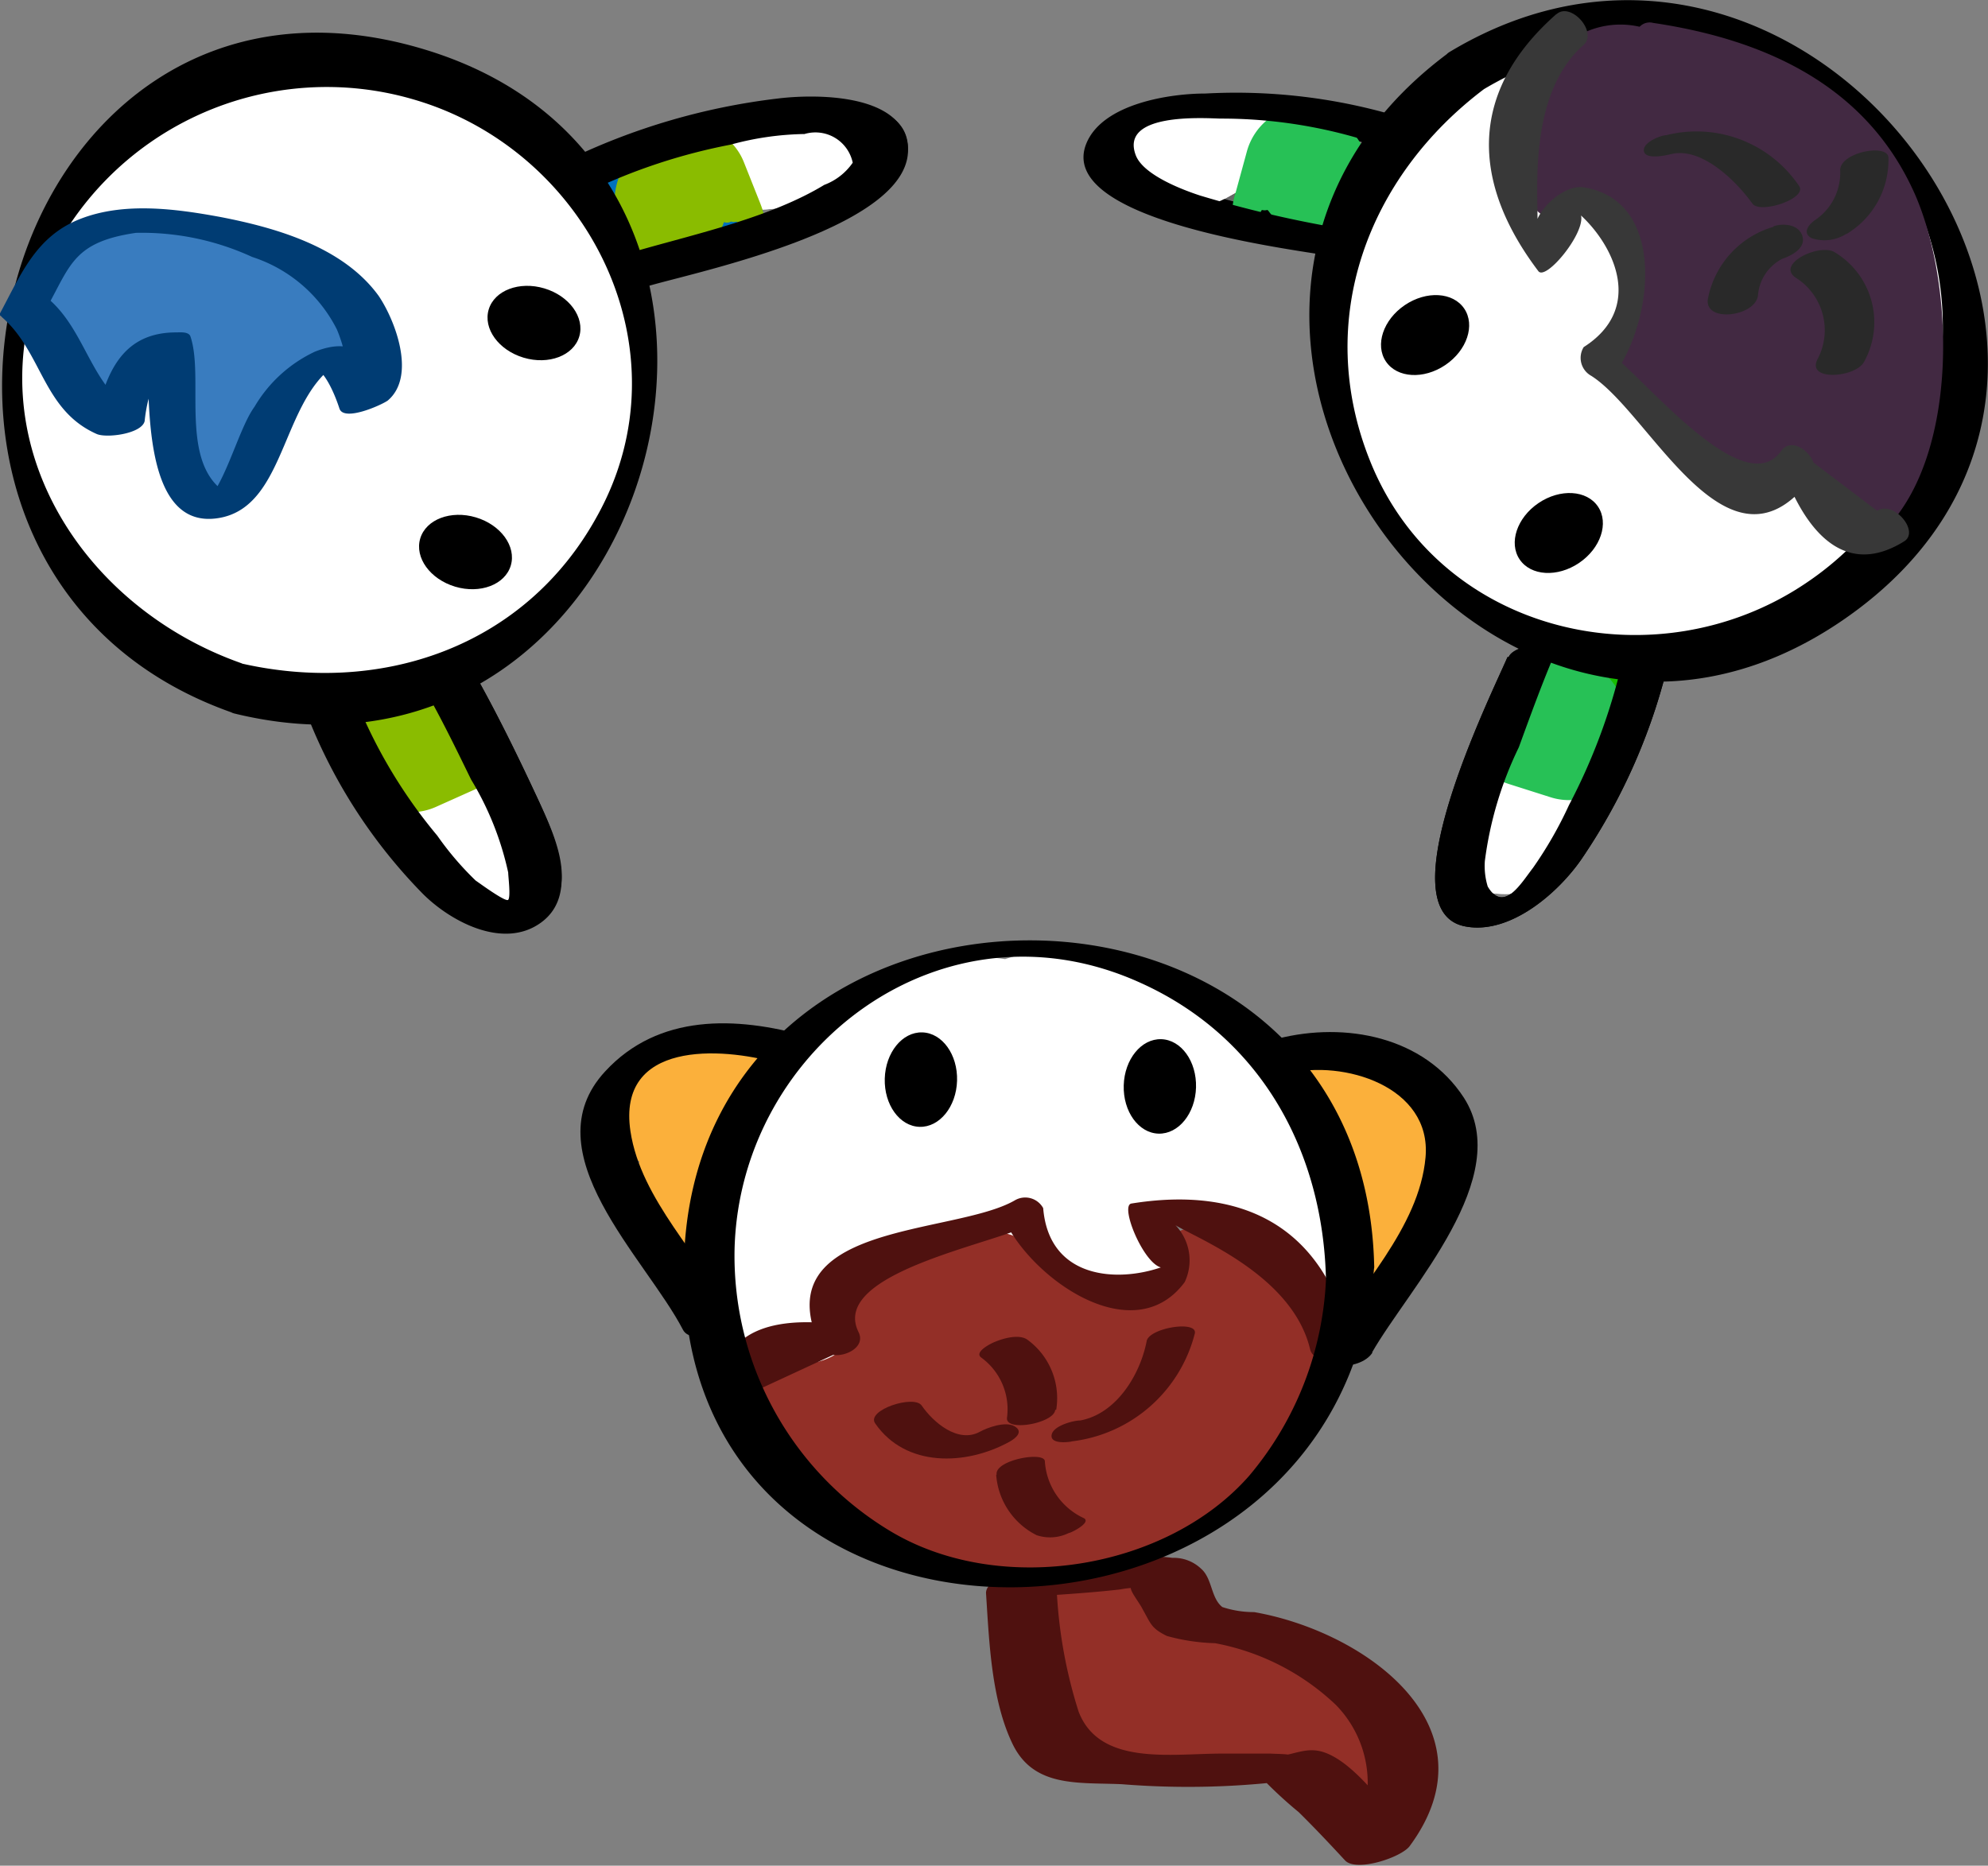 <svg xmlns="http://www.w3.org/2000/svg" viewBox="0 0 82.46 77.4"><rect x="0" y="0" width="82.46" height="77.4" fill="#808080" stroke="none"/><defs><style>.cls-1{fill:#666;}.cls-2{fill:#333;stroke:#e6e6e6;stroke-miterlimit:10;stroke-width:0.28px;}.cls-3{fill:#16bc00;}.cls-4{fill:#fff;}.cls-5{fill:#27c156;}.cls-6{fill:#422942;}.cls-7{fill:#383838;}.cls-8{fill:#292929;}.cls-9{fill:#0071bc;}.cls-10{fill:#8abc00;}.cls-11{fill:#397cbf;}.cls-12{fill:#003c73;}.cls-13{fill:#932f27;}.cls-14{fill:#4f110f;}.cls-15{fill:#fbb03b;}</style></defs><title>human_3</title><g id="Layer_2" data-name="Layer 2"><g id="Слой_1" data-name="Слой 1"><path class="cls-1" d="M46,5.52l.64-.66a1.6,1.6,0,0,1,2.28-.05l2,1.92A1.59,1.59,0,0,1,51,9l-.64.67Z" transform="translate(0 0)"/><circle class="cls-2" cx="49.02" cy="6.65" r="0.74"/><path class="cls-3" d="M66.52,27.11l-.88,1a2.37,2.37,0,0,0-.61,2c.13.57.69.83,1.13.34l.61-.66a1.56,1.56,0,0,0,.61-.73l.06-.14a2.14,2.14,0,0,0,.12-1.73A.62.62,0,0,0,66.52,27.11Z" transform="translate(0 0)"/><path class="cls-3" d="M63.21,29.43c-.61,0-1.09.65-1.23,1.16s-.19,1.53.5,1.72a1.4,1.4,0,0,0,1.5-.6,1.94,1.94,0,0,0,.26-2.07A.7.7,0,0,0,63.21,29.43Z" transform="translate(0 0)"/><path class="cls-3" d="M63.17,28.19a1.34,1.34,0,0,0-.35.91.68.68,0,0,0-.24.27c-.32.73.56,2,1.07,2.39s1.2.18,1.78-.07c0,0,0,0,.06-.05l.12-.05a.2.2,0,0,0,.08-.1.92.92,0,0,0,.66-.66.84.84,0,0,0,.56-.66l.14,0c.59.25.47-.5.36-.84a3,3,0,0,0-1.21-1.67,4.23,4.23,0,0,0-1.6-.33h-.06A1.22,1.22,0,0,0,63.17,28.19Z" transform="translate(0 0)"/><path class="cls-4" d="M60.62,36.29c.05.82,1.93.89,2.49.73.91-.27,1.26-1.36,1.65-2.15.26-.52.49-1,.7-1.57l.6-1a.34.34,0,0,0-.08-.47,1,1,0,0,0,0-.1c.23-.71-2.53-1.07-2.91-.52-.17.25-.32.51-.47.77a5.92,5.92,0,0,0-.8,1.09A6.09,6.09,0,0,0,60.62,36.29Z" transform="translate(0 0)"/><path class="cls-3" d="M62.6,32.53l1.7.54a2.52,2.52,0,0,0,1.56,0L66,33c.2-.07.67-.3.47-.6l-.09-.11h0c.35-.1.49-.34.43-.57a.32.32,0,0,0,0-.4c.28-.29-.13-1,.08-1.45s-1.16-.48-1.19,0c0,.62-1,.2-1.58.53a.34.34,0,0,0-.06.06,5,5,0,0,0-.56.06c-.28.06-.76.19-.79.48a.31.31,0,0,0-.11.2,1.2,1.2,0,0,0-1,.35C61.29,32.1,62.3,32.43,62.6,32.53Z" transform="translate(0 0)"/><path d="M62.53,27.26c-.73,1.69-5.09,10.5-1.77,11.17,1.89.38,3.92-1.43,4.86-2.82a24.61,24.61,0,0,0,3.64-8.37c.12-.52-1.91-.21-2,.34a25.21,25.21,0,0,1-2.18,5.82A16.49,16.49,0,0,1,63.59,36c-.5.66-1.22,1.88-1.88.78a2.91,2.91,0,0,1-.12-1.06A15.23,15.23,0,0,1,63,31c.51-1.37,1-2.75,1.58-4.08.17-.4-1.79-.22-2,.34Z" transform="translate(0 0)"/><path class="cls-3" d="M54.75,9.49a1.33,1.33,0,0,1-1-.21.61.61,0,0,1-.35.06c-.79-.13-1.35-1.54-1.42-2.2s.5-1.11,1-1.46l.07,0,.11-.07a.3.3,0,0,1,.13,0,.92.92,0,0,1,.92-.19.82.82,0,0,1,.85-.11c0-.06,0-.11,0-.15.11-.63.67-.12.89.16A2.88,2.88,0,0,1,56.8,7.2a4.39,4.39,0,0,1-.6,1.53s0,0,0,0A1.23,1.23,0,0,1,54.75,9.49Z" transform="translate(0 0)"/><path class="cls-4" d="M46.83,7.26c-.66-.5.31-2.11.74-2.48.72-.62,1.83-.33,2.71-.22A16.06,16.06,0,0,1,52,4.83l1.18,0a.34.34,0,0,1,.35.32s.73.76.72.73c-.11-.75-2.16.14-2.25.8,0,.3-.11,1.21-.41,1.2s-.94.59-1.46.57A6.18,6.18,0,0,1,46.83,7.26Z" transform="translate(0 0)"/><path class="cls-3" d="M51.25,8l.47-1.72a2.58,2.58,0,0,1,.85-1.31l.09-.08c.16-.14.61-.4.75-.07l.05.14h0c.27-.24.55-.23.71,0a.31.31,0,0,1,.35.18c.39-.07.74.64,1.26.73s-.22,1.23-.64,1-.72.76-1.3,1a.32.32,0,0,1-.09,0,3.65,3.65,0,0,1-.35.43c-.2.2-.57.54-.83.41a.45.45,0,0,1-.23,0,1.17,1.17,0,0,1-.81.6C50.89,9.29,51.16,8.27,51.25,8Z" transform="translate(0 0)"/><path d="M56.15,9.39A47.88,47.88,0,0,1,49.54,7.9c-.87-.29-4.36-1.67-.75-2.75a10.74,10.74,0,0,1,2.83,0,19.21,19.21,0,0,1,5.68,1C58,6.43,59.7,5.4,58.54,5A23.5,23.5,0,0,0,50,3.88c-1.49,0-4.24.42-4.93,2.05-1.33,3.15,8.11,4.35,9.85,4.65.71.12,2.42-1,1.23-1.19Z" transform="translate(0 0)"/><path class="cls-3" d="M66.52,27.11l-.88,1a2.37,2.37,0,0,0-.61,2c.13.57.69.83,1.13.34l.61-.66a1.56,1.56,0,0,0,.61-.73l.06-.14a2.14,2.14,0,0,0,.12-1.73A.62.62,0,0,0,66.52,27.11Z" transform="translate(0 0)"/><path class="cls-3" d="M63.21,29.43c-.61,0-1.09.65-1.23,1.16s-.19,1.53.5,1.72a1.4,1.4,0,0,0,1.5-.6,1.94,1.94,0,0,0,.26-2.07A.7.7,0,0,0,63.21,29.43Z" transform="translate(0 0)"/><path class="cls-5" d="M63.17,28.19a1.34,1.34,0,0,0-.35.91.68.68,0,0,0-.24.27c-.32.73.56,2,1.07,2.39s1.2.18,1.78-.07c0,0,0,0,.06-.05l.12-.05a.2.2,0,0,0,.08-.1.92.92,0,0,0,.66-.66.84.84,0,0,0,.56-.66l.14,0c.59.25.47-.5.36-.84a3,3,0,0,0-1.21-1.67,4.23,4.23,0,0,0-1.6-.33h-.06A1.22,1.22,0,0,0,63.17,28.19Z" transform="translate(0 0)"/><path class="cls-4" d="M60.62,36.29c.05.82,1.93.89,2.49.73.91-.27,1.26-1.36,1.65-2.15.26-.52.49-1,.7-1.57l.6-1a.34.34,0,0,0-.08-.47,1,1,0,0,0,0-.1c.23-.71-2.53-1.07-2.91-.52-.17.25-.32.51-.47.77a5.92,5.92,0,0,0-.8,1.09A6.09,6.09,0,0,0,60.62,36.29Z" transform="translate(0 0)"/><path class="cls-5" d="M62.6,32.53l1.7.54a2.52,2.52,0,0,0,1.56,0L66,33c.2-.07.67-.3.47-.6l-.09-.11h0c.35-.1.49-.34.43-.57a.32.32,0,0,0,0-.4c.28-.29-.13-1,.08-1.45s-1.16-.48-1.19,0c0,.62-1,.2-1.58.53a.34.34,0,0,0-.06.06,5,5,0,0,0-.56.06c-.28.06-.76.19-.79.48a.31.31,0,0,0-.11.2,1.2,1.2,0,0,0-1,.35C61.29,32.1,62.3,32.43,62.6,32.53Z" transform="translate(0 0)"/><path d="M62.53,27.26c-.73,1.68-5.09,10.51-1.77,11.17,1.89.37,3.92-1.44,4.86-2.82a24.61,24.61,0,0,0,3.64-8.37c.12-.51-1.91-.2-2,.34a24.76,24.76,0,0,1-2.18,5.82A16.49,16.49,0,0,1,63.59,36c-.51.66-1.22,1.89-1.88.78a2.91,2.91,0,0,1-.12-1.06A15.23,15.23,0,0,1,63,31c.5-1.37,1-2.75,1.58-4.09.17-.38-1.79-.2-2,.35Z" transform="translate(0 0)"/><path class="cls-5" d="M54.75,9.49a1.33,1.33,0,0,1-1-.21.61.61,0,0,1-.35.06c-.79-.13-1.35-1.54-1.42-2.2s.5-1.11,1-1.46l.07,0,.11-.07a.3.3,0,0,1,.13,0,.92.92,0,0,1,.92-.19.82.82,0,0,1,.85-.11c0-.06,0-.11,0-.15.11-.63.67-.12.89.16A2.88,2.88,0,0,1,56.8,7.2a4.39,4.39,0,0,1-.6,1.53s0,0,0,0A1.23,1.23,0,0,1,54.75,9.49Z" transform="translate(0 0)"/><path class="cls-4" d="M46.83,7.26c-.66-.5.31-2.11.74-2.48.72-.62,1.83-.33,2.71-.22A16.06,16.06,0,0,1,52,4.83l1.18,0a.34.34,0,0,1,.35.32s.73.76.72.73c-.11-.75-2.16.14-2.25.8,0,.3-.11,1.21-.41,1.2s-.94.59-1.46.57A6.18,6.18,0,0,1,46.83,7.26Z" transform="translate(0 0)"/><path class="cls-5" d="M51.25,8l.47-1.72a2.58,2.58,0,0,1,.85-1.31l.09-.08c.16-.14.61-.4.75-.07l.05.14h0c.27-.24.55-.23.71,0a.31.31,0,0,1,.35.18c.39-.07.74.64,1.26.73s-.22,1.23-.64,1-.72.76-1.3,1a.32.32,0,0,1-.09,0,3.65,3.65,0,0,1-.35.43c-.2.2-.57.54-.83.41a.45.45,0,0,1-.23,0,1.17,1.17,0,0,1-.81.6C50.89,9.29,51.16,8.27,51.25,8Z" transform="translate(0 0)"/><path d="M56.38,9.6a47.56,47.56,0,0,1-6.61-1.49c-.64-.21-2.34-.83-2.66-1.67-.67-1.77,2.8-1.54,3.51-1.52a20.24,20.24,0,0,1,6.33,1,3,3,0,0,0,1.94-.69,23.29,23.29,0,0,0-8-1.13c-1.76,0-4.26.17-5.54,1.61-2.47,2.76,7.85,4.41,9.3,4.66.47.08,2.21-.68,1.69-.77Z" transform="translate(0 0)"/><circle class="cls-4" cx="68.24" cy="13.97" r="13.3"/><ellipse cx="59.11" cy="13.9" rx="1.96" ry="1.5" transform="translate(2.36 35.5) rotate(-34.07)"/><ellipse cx="64.66" cy="22.11" rx="1.96" ry="1.5" transform="translate(-1.29 40.02) rotate(-34.07)"/><path d="M61.45,3.76c6-3.64,14.18-2.7,17.75,4a12.8,12.8,0,0,1-4.29,16.43c-6.19,4.18-15.2,2.17-18.09-5.09-2.33-5.83-.09-11.78,4.77-15.43.63-.47-.9-1.93-1.61-1.4-14.48,10.9,1.63,33.6,16.44,23.47C91.53,15.4,75.31-7,60.12,2.16,59.31,2.66,60.77,4.17,61.45,3.76Z" transform="translate(0 0)"/><path class="cls-6" d="M65.13,1.69a4.63,4.63,0,0,0-1.68,2.12,3.22,3.22,0,0,0-.12.48c-1.07,1.17-1.81,3.48.21,4.24h.05a1.28,1.28,0,0,0,2.17,0c.13,0,.57.62.7.67s.07.64.25.57a3,3,0,0,0,.58.12,2.61,2.61,0,0,0,.15.37c.18.41.36.81.53,1.22.07.17-.26.39-.14.53,0,.28-.29.56-.26.9-.14.27-.17.15-.19.58,0,0-.48.43-.52.43h.39s.53,0,.49,0c-.53.08-.72.64-.49,1.22a3.16,3.16,0,0,0,.91,1.28,5.28,5.28,0,0,0,1.45,1.14,2.6,2.6,0,0,0,.82,1.1c.74,1.36,3,2.18,4,1a7.59,7.59,0,0,0,1.65.74l.18.22c.22.54,1.42,1.91,2.1,1.17,2.87-3.18,2.7-10,1.07-13.73-2-4.52-6.22-6.42-10.86-7.11a.57.57,0,0,0-.56.16A3.57,3.57,0,0,0,65.13,1.69Z" transform="translate(0 0)"/><path class="cls-7" d="M64.55.59c-3.67,3.24-3.51,7-.74,10.66.31.41,1.94-1.56,1.77-2.31,1.42,1.32,2.59,3.88.11,5.46A.85.85,0,0,0,66,15.59c2.49,1.57,5.75,8.94,9.21,4.14l-1.34-.49c.81,2.38,2.42,4.89,5.11,3.22.66-.41-.43-1.71-1.12-1.27l-2.64-2c-.17-.5-.93-1.05-1.34-.48-1.6,2.23-5.93-3.36-7.31-4.23l.28,1.2c1.69-2.11,2.4-7.35-1.17-7.91-.83-.13-2.13,1.05-2,1.87.39-.08-.74-5.35,2-7.77.61-.53-.52-1.81-1.12-1.28Z" transform="translate(0 0)"/><path class="cls-8" d="M74.62,7.71a5.13,5.13,0,0,0-5.51-2.1c-.23,0-1,.31-.92.67s.93.16,1.14.11c1.27-.3,2.71,1.15,3.36,2.06.32.44,2.31-.22,1.93-.74Z" transform="translate(0 0)"/><path class="cls-8" d="M74.5,11.53a2.57,2.57,0,0,1,.89,3.37c-.48.93,1.58.77,1.93.11a3.39,3.39,0,0,0-1.21-4.54c-.62-.4-2.49.49-1.61,1.06Z" transform="translate(0 0)"/><path class="cls-8" d="M73.56,9.41a3.87,3.87,0,0,0-2.72,3c-.14,1,2,.72,2.08-.17a1.87,1.87,0,0,1,1-1.5c.38-.13,1-.44.84-.95s-.84-.53-1.2-.4Z" transform="translate(0 0)"/><path class="cls-8" d="M76.57,9.72a3.57,3.57,0,0,0,1.76-3.17c0-.62-2.07-.23-2,.55a2.36,2.36,0,0,1-1,2c-.29.19-.6.55-.19.78a1.68,1.68,0,0,0,1.46-.19Z" transform="translate(0 0)"/><path class="cls-1" d="M21.14,38.35l-.92-.07a1.62,1.62,0,0,1-1.49-1.74L19,33.78a1.61,1.61,0,0,1,1.73-1.48l.92.07Z" transform="translate(0 0)"/><circle class="cls-2" cx="20.1" cy="35.31" r="0.74"/><path class="cls-9" d="M24.84,8.8l1.3.07a2.34,2.34,0,0,0,2-.81c.36-.47.2-1.06-.45-1.1l-.89,0a1.58,1.58,0,0,0-1,0l-.14,0a2.14,2.14,0,0,0-1.42,1A.61.61,0,0,0,24.84,8.8Z" transform="translate(0 0)"/><path class="cls-9" d="M28.74,9.9c.35.49,1.19.43,1.68.21s1.3-.83,1-1.48A1.42,1.42,0,0,0,30,7.85,1.92,1.92,0,0,0,28.25,9,.71.71,0,0,0,28.74,9.9Z" transform="translate(0 0)"/><path class="cls-9" d="M27.81,10.71a1.3,1.3,0,0,0,.92-.31.73.73,0,0,0,.36,0c.76-.22,1.17-1.68,1.17-2.34s-.63-1-1.18-1.34H29l-.12-.06a.19.19,0,0,0-.13,0,.92.92,0,0,0-.93-.1.83.83,0,0,0-.86,0,.53.53,0,0,1-.06-.14c-.18-.62-.68,0-.87.25a3,3,0,0,0-.53,2,4.28,4.28,0,0,0,.76,1.46l0,.05A1.24,1.24,0,0,0,27.81,10.71Z" transform="translate(0 0)"/><path class="cls-4" d="M35.69,7.55c.6-.56-.54-2.06-1-2.38-.79-.54-1.86-.12-2.72.08-.56.12-1.11.28-1.65.45l-1.17.18a.34.34,0,0,0-.31.35l-.1,0c-.7.28.77,2.63,1.44,2.57.3,0,.59-.07.89-.11a5.9,5.9,0,0,0,1.35-.08A6.08,6.08,0,0,0,35.69,7.55Z" transform="translate(0 0)"/><path class="cls-9" d="M31.52,8.4l-.66-1.66a2.46,2.46,0,0,0-1-1.2l-.09-.08c-.18-.11-.65-.33-.75,0,0,0,0,.09,0,.14h0c-.29-.21-.57-.17-.71,0a.3.3,0,0,0-.32.22c-.4,0-.67.72-1.18.86s.36,1.2.75.93.8.67,1.41.88l.08,0a3.78,3.78,0,0,0,.41.39c.22.18.62.47.86.31a.37.37,0,0,0,.23,0,1.19,1.19,0,0,0,.87.51C32,9.68,31.64,8.7,31.52,8.4Z" transform="translate(0 0)"/><path d="M26.82,11.55C28.77,11,38.13,9,37.64,5.88c-.34-2.16-4.64-1.62-6-1.41A29,29,0,0,0,23.37,7c-1.23.61.64.76,1.23.46a22.91,22.91,0,0,1,6.06-1.93c1.06-.21,2.92-.72,3.87,0,1.88,1.38,0,2.29-1,2.78a49.36,49.36,0,0,1-6.91,2.36c-1.2.34-1,1.21.22.86Z" transform="translate(0 0)"/><path class="cls-9" d="M18.67,29.07a1.38,1.38,0,0,1,.44.87.63.63,0,0,1,.27.24c.4.69-.34,2-.8,2.49s-1.18.31-1.78.13c0,0,0,0-.06,0l-.13,0a.2.2,0,0,1-.09-.09.9.9,0,0,1-.73-.58.85.85,0,0,1-.63-.6l-.13.07c-.56.31-.53-.44-.45-.79a2.93,2.93,0,0,1,1-1.8,4.1,4.1,0,0,1,1.55-.5l.06,0A1.23,1.23,0,0,1,18.67,29.07Z" transform="translate(0 0)"/><path class="cls-4" d="M22,36.61c0,.82-1.83,1.1-2.4,1-.93-.17-1.4-1.21-1.88-2a16.76,16.76,0,0,1-.86-1.48c-.24-.31-.48-.62-.71-.94a.34.34,0,0,1,0-.47s.13-1,.1-1c-.5.56,1.48,1.58,2.06,1.24.25-.16,1-.68,1.18-.45s1.05.36,1.37.77A6.28,6.28,0,0,1,22,36.61Z" transform="translate(0 0)"/><path class="cls-9" d="M19.7,32.75l-1.63.73a2.53,2.53,0,0,1-1.55.16h-.13c-.2,0-.69-.22-.52-.54,0-.05.05-.08.07-.13h0c-.36-.05-.52-.28-.48-.52a.3.3,0,0,1-.08-.38c-.31-.26,0-1-.24-1.44s1.09-.61,1.18-.14,1,.08,1.62.36c0,0,0,0,.08.05a3.49,3.49,0,0,1,.56,0c.28,0,.77.1.84.38a.36.36,0,0,1,.13.19,1.16,1.16,0,0,1,1,.25C21,32.18,20,32.62,19.7,32.75Z" transform="translate(0 0)"/><path d="M17.52,28.42c.73,1.28,1.37,2.6,2,3.92a11.65,11.65,0,0,1,1.55,4A3.3,3.3,0,0,1,21,37.8l.37-.27a4.88,4.88,0,0,1-1-.46,9,9,0,0,1-2-2.1,21.33,21.33,0,0,1-3.66-6.15c-.17-.51-2.21.09-2.05.55a22.58,22.58,0,0,0,4.5,7.19c1.2,1.38,3.26,2.63,5.09,1.6s.85-3.29.2-4.71c-.87-1.89-1.79-3.78-2.81-5.58-.31-.53-2.25.22-2.06.55Z" transform="translate(0 0)"/><path class="cls-9" d="M24.84,8.8l1.3.07a2.34,2.34,0,0,0,2-.81c.36-.47.2-1.06-.45-1.1l-.89,0a1.58,1.58,0,0,0-1,0l-.14,0a2.14,2.14,0,0,0-1.42,1A.61.61,0,0,0,24.84,8.8Z" transform="translate(0 0)"/><path class="cls-9" d="M28.74,9.9c.35.49,1.19.43,1.68.21s1.3-.83,1-1.48A1.42,1.42,0,0,0,30,7.85,1.92,1.92,0,0,0,28.25,9,.71.71,0,0,0,28.74,9.9Z" transform="translate(0 0)"/><path class="cls-10" d="M27.81,10.71a1.3,1.3,0,0,0,.92-.31.73.73,0,0,0,.36,0c.76-.22,1.17-1.68,1.17-2.34s-.63-1-1.18-1.34H29l-.12-.06a.19.19,0,0,0-.13,0,.92.92,0,0,0-.93-.1.83.83,0,0,0-.86,0,.53.53,0,0,1-.06-.14c-.18-.62-.68,0-.87.25a3,3,0,0,0-.53,2,4.28,4.28,0,0,0,.76,1.46l0,.05A1.24,1.24,0,0,0,27.81,10.71Z" transform="translate(0 0)"/><path class="cls-4" d="M35.69,7.55c.6-.56-.54-2.06-1-2.38-.79-.54-1.86-.12-2.72.08-.56.12-1.11.28-1.65.45l-1.17.18a.34.34,0,0,0-.31.35l-.1,0c-.7.28.77,2.63,1.44,2.57.3,0,.59-.07.89-.11a5.9,5.9,0,0,0,1.35-.08A6.08,6.08,0,0,0,35.69,7.55Z" transform="translate(0 0)"/><path class="cls-10" d="M31.52,8.4l-.66-1.66a2.46,2.46,0,0,0-1-1.2l-.09-.08c-.18-.11-.65-.33-.75,0,0,0,0,.09,0,.14h0c-.29-.21-.57-.17-.71,0a.3.3,0,0,0-.32.22c-.4,0-.67.72-1.18.86s.36,1.2.75.93.8.67,1.41.88l.08,0a3.78,3.78,0,0,0,.41.39c.22.18.62.47.86.31a.37.37,0,0,0,.23,0,1.19,1.19,0,0,0,.87.51C32,9.68,31.64,8.7,31.52,8.4Z" transform="translate(0 0)"/><path d="M26.91,11.86C29.05,11.24,38.07,9.37,37.65,6c-.28-2.15-3.91-2.1-5.41-1.91a27.31,27.31,0,0,0-8.72,2.56c-1.25.63-.14,1.82.93,1.28A24,24,0,0,1,30.31,6a12.23,12.23,0,0,1,3.06-.44,1.58,1.58,0,0,1,2,1.19,2.5,2.5,0,0,1-1.18.92C32,9,29,9.67,26.51,10.38c-1.26.36-.88,1.84.4,1.48Z" transform="translate(0 0)"/><path class="cls-10" d="M18.67,29.07a1.38,1.38,0,0,1,.44.87.63.63,0,0,1,.27.24c.4.69-.34,2-.8,2.49s-1.18.31-1.78.13c0,0,0,0-.06,0l-.13,0a.2.2,0,0,1-.09-.09.9.9,0,0,1-.73-.58.85.85,0,0,1-.63-.6l-.13.07c-.56.31-.53-.44-.45-.79a2.93,2.93,0,0,1,1-1.8,4.1,4.1,0,0,1,1.55-.5l.06,0A1.23,1.23,0,0,1,18.67,29.07Z" transform="translate(0 0)"/><path class="cls-4" d="M22,36.61c0,.82-1.83,1.1-2.4,1-.93-.17-1.4-1.21-1.88-2a16.76,16.76,0,0,1-.86-1.48c-.24-.31-.48-.62-.71-.94a.34.34,0,0,1,0-.47s.13-1,.1-1c-.5.56,1.48,1.58,2.06,1.24.25-.16,1-.68,1.18-.45s1.05.36,1.37.77A6.28,6.28,0,0,1,22,36.61Z" transform="translate(0 0)"/><path class="cls-10" d="M19.7,32.75l-1.63.73a2.53,2.53,0,0,1-1.55.16h-.13c-.2,0-.69-.22-.52-.54,0-.05.05-.08.07-.13h0c-.36-.05-.52-.28-.48-.52a.3.3,0,0,1-.08-.38c-.31-.26,0-1-.24-1.44s1.09-.61,1.18-.14,1,.08,1.62.36c0,0,0,0,.08.05a3.49,3.49,0,0,1,.56,0c.28,0,.77.1.84.38a.36.36,0,0,1,.13.19,1.16,1.16,0,0,1,1,.25C21,32.18,20,32.62,19.7,32.75Z" transform="translate(0 0)"/><path d="M17.6,28.57c.7,1.22,1.32,2.5,1.94,3.77a12.59,12.59,0,0,1,1.54,3.86c0,.17.11,1,0,1.13s-1.51-.93-1.33-.78a12.58,12.58,0,0,1-1.61-1.88,21,21,0,0,1-3.46-5.85c-.27-.78-2.31-.2-2.05.55A22,22,0,0,0,17.46,37c1.12,1.17,3.4,2.45,5,1.26s.52-3.63-.1-5c-.88-1.88-1.79-3.77-2.82-5.57-.36-.63-2.36,0-1.9.84Z" transform="translate(0 0)"/><circle class="cls-4" cx="13.59" cy="15.79" r="13.3"/><ellipse cx="19.31" cy="22.9" rx="1.5" ry="1.96" transform="translate(-8.16 34.85) rotate(-73.37)"/><ellipse cx="22.15" cy="13.4" rx="1.5" ry="1.96" transform="translate(2.97 30.79) rotate(-73.37)"/><path d="M10,27.51C3.37,25.17-1.08,18.25,1.83,11.26a12.81,12.81,0,0,1,15.44-7.1c7.15,2.15,11.3,10.39,7.51,17.23-3,5.49-9.06,7.52-15,6.08-.76-.19-.92,1.92-.06,2.13,17.6,4.3,25-22.54,7.75-27.59C-.06-3.14-7.14,23.62,9.59,29.55,10.49,29.87,10.73,27.78,10,27.51Z" transform="translate(0 0)"/><path class="cls-11" d="M1,12.78c.88.53,1.23,1.89,1.74,2.78a4.06,4.06,0,0,0,2.15,2.09,7.93,7.93,0,0,1,1-2.92c.21-.37.67-.76,1-.49a.71.71,0,0,1,.19.57c0,1.1-.07,2.2.07,3.29A4.07,4.07,0,0,0,8.59,21a.7.7,0,0,0,.47.17c.23,0,.36-.27.47-.48,1-2.05,1.82-4.36,3.68-5.69a.93.93,0,0,1,.45-.21.73.73,0,0,1,.7.5c.11.29.7,1.13.68,1.44.76-.23.39-1.75.24-2.53a4.74,4.74,0,0,0-1.78-2.71A9.31,9.31,0,0,0,10.55,10a18.17,18.17,0,0,0-5.28-.85A5.58,5.58,0,0,0,4,9.26C2.45,9.65,1.82,11.41,1,12.78" transform="translate(0 0)"/><path class="cls-12" d="M.06,13.14C1.76,14.6,1.76,17,4,18c.4.19,1.88,0,2-.53a6.2,6.2,0,0,1,1.35-3.29l-1.37.5c.45,0-.58,7.43,3.1,6.81,2.93-.49,2.55-5.35,5.26-6.6l-1.44.25c.58.19,1,1.26,1.18,1.81s1.71-.13,2-.33c1.19-1,.33-3.3-.37-4.34C14.23,10.23,11.41,9.44,9.13,9c-1.85-.34-4-.63-5.82.09S.87,11.38,0,13c-.18.34,1.74.21,2-.34.93-1.69,1.1-2.63,3.64-3a10.93,10.93,0,0,1,4.82,1,6,6,0,0,1,3.51,3c.3.69.82,2.5.09,3.1l2-.33c-.51-1.63-1.32-2.51-3-1.84a5.73,5.73,0,0,0-2.5,2.28c-.73,1-1.28,3.59-2.3,4.21L9.9,20.7c-2.67-.95-1.37-4.88-2-6.74-.07-.21-.43-.17-.59-.17-2.37,0-3,1.88-3.42,4l2-.53c-2.12-1-2.23-3.45-3.89-4.87-.44-.37-2.29.41-1.93.72Z" transform="translate(0 0)"/><path class="cls-13" d="M42.35,65.72s.41,6.89,2,7.35a40.56,40.56,0,0,0,9.18.23c.27-.26,3.63,3.41,3.63,3.41s3.11-4-1.14-7.09-6.55-1.53-7-2.82-1-1.53-1-1.53Z" transform="translate(0 0)"/><path class="cls-14" d="M40.9,66.11c.13,2,.22,4.42,1.1,6.24s2.72,1.59,4.53,1.67a34.16,34.16,0,0,0,6.63-.11c1.88-.28-.63-.19-.68,0a18,18,0,0,0,1.39,1.27c.66.65,1.29,1.32,1.92,2,.46.5,2.33-.12,2.68-.59,3.65-4.94-1.82-8.9-6.45-9.71a4.15,4.15,0,0,1-1.32-.21c-.48-.38-.41-1.18-.88-1.59a1.64,1.64,0,0,0-1.19-.45c-1.76-.24-3.89.3-5.67.44-.81.06-3.13,1.39-1.23,1.24,1.57-.12,3.16-.19,4.73-.37a4.08,4.08,0,0,1,.94-.07c-1-.37-.22.45,0,.9.34.6.35.78,1,1.1a8.25,8.25,0,0,0,2,.3,9.92,9.92,0,0,1,5,2.55,4.62,4.62,0,0,1,.42,6l2.68-.59c-.93-1-2.26-3-3.6-3.44-.7-.23-1.22.11-1.9.17.93-.08.14-.09-.32-.11-.67,0-1.35,0-2,0-2.11,0-5.07.52-5.94-1.74a19.73,19.73,0,0,1-.93-5.77C43.76,64.75,40.84,65.26,40.9,66.11Z" transform="translate(0 0)"/><path class="cls-13" d="M54.75,55.59a4.64,4.64,0,0,0-1.08-2.48,2.76,2.76,0,0,0-.37-.34c-.53-1.49-2.22-3.23-3.84-1.8l0,0c-.87-.08-1.42,1-1,1.91-.11.09-.82.21-.92.3s-.59-.23-.62,0a4,4,0,0,0-.38.46,2.35,2.35,0,0,0-.4,0l-1.32-.1c-.19,0-.22-.42-.41-.38-.23-.16-.35-.51-.67-.65s-.05-.22-.42-.44c0,0-.15-.62-.14-.66l-.18.34s-.26.46-.25.43c.18-.5-.22-.94-.85-1a3.08,3.08,0,0,0-1.56.21,5.15,5.15,0,0,0-1.68.74,2.7,2.7,0,0,0-1.36.21c-1.54,0-3.34,1.65-2.74,3.09a7.49,7.49,0,0,0-1.43,1.11l-.29.06c-.57-.06-2.35.35-2,1.31,1.46,4,7.59,7.09,11.63,7.38,4.93.35,8.58-2.48,11.37-6.26a.55.55,0,0,0,.12-.56A3.57,3.57,0,0,0,54.75,55.59Z" transform="translate(0 0)"/><path class="cls-15" d="M31.85,44.14c.07-.29-.07-.56-.51-.65a1.74,1.74,0,0,0-1.1-.33,4.4,4.4,0,0,0-.73.07,6.36,6.36,0,0,0-2.34.67,1.26,1.26,0,0,0-.38.31,2.54,2.54,0,0,0-1,2.44v0h0c0,.14,0,.29,0,.44s0,0,0,0a1.13,1.13,0,0,0,.5.91.78.78,0,0,0,.24.19,1.73,1.73,0,0,0-.08.18c-.26,1.1.22,2.23.25,3.34,0,.61,2.95.18,2.92-.69,0-.57,0-1.14,0-1.7a2.09,2.09,0,0,0,0-.74s0,0,0-.06h0a.52.52,0,0,0,.18-.34v-.7a.16.16,0,0,0-.07-.15,3.28,3.28,0,0,0,.85-2.16l.08,0c.09,0,.17-.08.26-.12L31,45l.25-.16.15-.09.08-.09.12-.09a1.15,1.15,0,0,0,.14-.17h0s0-.06,0-.09l0-.06A.61.61,0,0,0,31.85,44.14Z" transform="translate(0 0)"/><path class="cls-15" d="M59.67,47.86a.69.69,0,0,0-.31-.69,4.1,4.1,0,0,0-.09-.68.84.84,0,0,0-.15-.3,1.28,1.28,0,0,0-.28-1,1.3,1.3,0,0,0-.72-.36c-.06-.07-.11-.15-.18-.22a1.54,1.54,0,0,0-1.08-.4l-.08-.08a2.58,2.58,0,0,0-.58-.37l-.53-.23a1.29,1.29,0,0,0-.56-.08,2.15,2.15,0,0,0-1.7.55c-.31.31-.45.88,0,1.12a5.89,5.89,0,0,0,.94.4l.1.09.07,0c-.16.4,0,.84.55,1.22a1.31,1.31,0,0,0,.37.33,3.87,3.87,0,0,0,.35,2,12.79,12.79,0,0,0-.13,1.76,1.07,1.07,0,0,0,.08.33c-.13.4-.25.81-.38,1.22-.43,1.38,2.4.67,2.83,0a6.13,6.13,0,0,0,.88-1.84.52.52,0,0,0-.09-.52A6.38,6.38,0,0,0,59.67,47.86Z" transform="translate(0 0)"/><path class="cls-4" d="M54.74,48.26a5.77,5.77,0,0,0-.61-1.12,4.21,4.21,0,0,0-.15-.72,4.35,4.35,0,0,0-1.8-2.36.63.63,0,0,0,0-.84,7.5,7.5,0,0,0-4.65-2.84,3.81,3.81,0,0,0-2.06-.59,5.94,5.94,0,0,0-3.78,0,5.51,5.51,0,0,0-3.57.62,4.53,4.53,0,0,0-1.75,1l-.07,0a3.93,3.93,0,0,0-2.9,2c-1,.79-1.6,1.65-1.41,2.39a6.76,6.76,0,0,0-.85,2.08,5.11,5.11,0,0,0-.83,3,2.44,2.44,0,0,0,.11,2,6.73,6.73,0,0,0,.08,1.89,3.71,3.71,0,0,0,.21,1.3c.17.49.82.53,1.25.51a2.43,2.43,0,0,0,.66-.14,2.43,2.43,0,0,0,2.4-.53c-.4-.47,0-1.29.5-1.77a1.66,1.66,0,0,1,.78-1.06,1.6,1.6,0,0,1,1-.41,2.53,2.53,0,0,1,1.57-.79,3.09,3.09,0,0,1,1.8-.56,1.29,1.29,0,0,1,1.16-.12,1.81,1.81,0,0,1,.34.13.36.36,0,0,1,.18.25,5.74,5.74,0,0,0,.82-.69,4.91,4.91,0,0,0,.34.73c.86,1.52,1.9,2,2.91,1.86a3.8,3.8,0,0,0,1.63.12.51.51,0,0,1,.32-.85,1,1,0,0,1,.12-.23,1.43,1.43,0,0,1,0-1.32.58.58,0,0,1,.64-.41,1,1,0,0,1,.75.4.93.93,0,0,1,1.26.47.75.75,0,0,1,.51.14,1.07,1.07,0,0,1,.42.54,1,1,0,0,1,.92.83,1.85,1.85,0,0,1,0,.23.81.81,0,0,1,.37.61.62.62,0,0,1,.34.13c.7-.07,1.41-.43,1.53-1C55.55,51.61,55.7,49.64,54.74,48.26Z" transform="translate(0 0)"/><path class="cls-14" d="M56,55.58c-1.13-4.76-4.53-6.38-9.07-5.65-.49.08.48,2.45,1.22,2.65-1.83.63-4.64.47-4.88-2.46a.85.85,0,0,0-1.18-.32c-2.55,1.47-10.59.89-8,6.2l1.06-1c-2.49-.4-5.45-.15-5.24,3,.05.77,1.7.42,1.65-.4l3-1.39c.52.08,1.36-.33,1.05-.95-1.22-2.47,5.75-3.67,7.16-4.48l-1.18-.32C42.68,53,47,56.08,49.14,53.19a2.11,2.11,0,0,0-.71-2.64c-.12.39,5.06,1.86,5.91,5.42.19.79,1.84.4,1.65-.39Z" transform="translate(0 0)"/><path d="M55,53.08a13.56,13.56,0,0,1-3.19,8.15c-3.42,3.89-10.25,5-14.78,2.35a13.32,13.32,0,0,1-6.56-11.8c.24-8.32,8.64-14.74,16.85-11,5,2.26,7.56,7,7.68,12.3,0,.42,2.07.09,2-.55-.4-18.1-28.17-17.88-28.63-.2C27.93,70.65,55.67,70,57,52.53,57.07,52.18,55,52.42,55,53.08Z" transform="translate(0 0)"/><ellipse cx="48.11" cy="45.06" rx="1.96" ry="1.5" transform="translate(1.7 91.88) rotate(-88.37)"/><ellipse cx="38.2" cy="44.78" rx="1.96" ry="1.5" transform="translate(-7.65 81.7) rotate(-88.37)"/><path class="cls-14" d="M44.43,59.8a6,6,0,0,0,5.13-4.48c.12-.56-1.92-.23-2,.33-.27,1.38-1.25,3-2.75,3.28-.29,0-1.13.22-1.19.6s.64.31.84.27Z" transform="translate(0 0)"/><path class="cls-14" d="M40.64,59.4c-.9.49-1.93-.39-2.41-1.09-.32-.46-2.31.19-1.93.74,1.27,1.84,3.77,1.75,5.56.77.29-.16.6-.43.22-.65s-1.13.06-1.44.23Z" transform="translate(0 0)"/><path class="cls-14" d="M43.81,58.49a3,3,0,0,0-1.18-2.9c-.34-.26-1-.07-1.34.07-.14.05-.91.42-.59.66a2.65,2.65,0,0,1,1.07,2.49c-.09.61,1.95.24,2-.32Z" transform="translate(0 0)"/><path class="cls-14" d="M41.32,61.18A3.05,3.05,0,0,0,43,63.69a1.76,1.76,0,0,0,1.33-.09c.09,0,1-.46.6-.63a2.79,2.79,0,0,1-1.59-2.34c0-.44-2.1-.06-2,.55Z" transform="translate(0 0)"/><path d="M56.91,56.11c1.54-2.69,5.93-7.27,3.81-10.57C59.07,43,55.8,42.38,53,43.09c-1.28.32-.89,1.78.39,1.45,2.33-.59,6,.53,5.74,3.47s-2.83,5.46-4.2,7.84c-.58,1,1.5,1.07,2,.26Z" transform="translate(0 0)"/><path d="M30.38,54.62c-1.29-2.51-3.8-4.83-4.23-7.69-.56-3.76,3.76-3.49,6.06-2.84.64.19,2.4-.77,1.26-1.1-2.94-.83-6.16-.94-8.37,1.46-3.1,3.35,1.68,7.73,3.23,10.72.35.69,2.35,0,2.05-.55Z" transform="translate(0 0)"/></g></g></svg>
